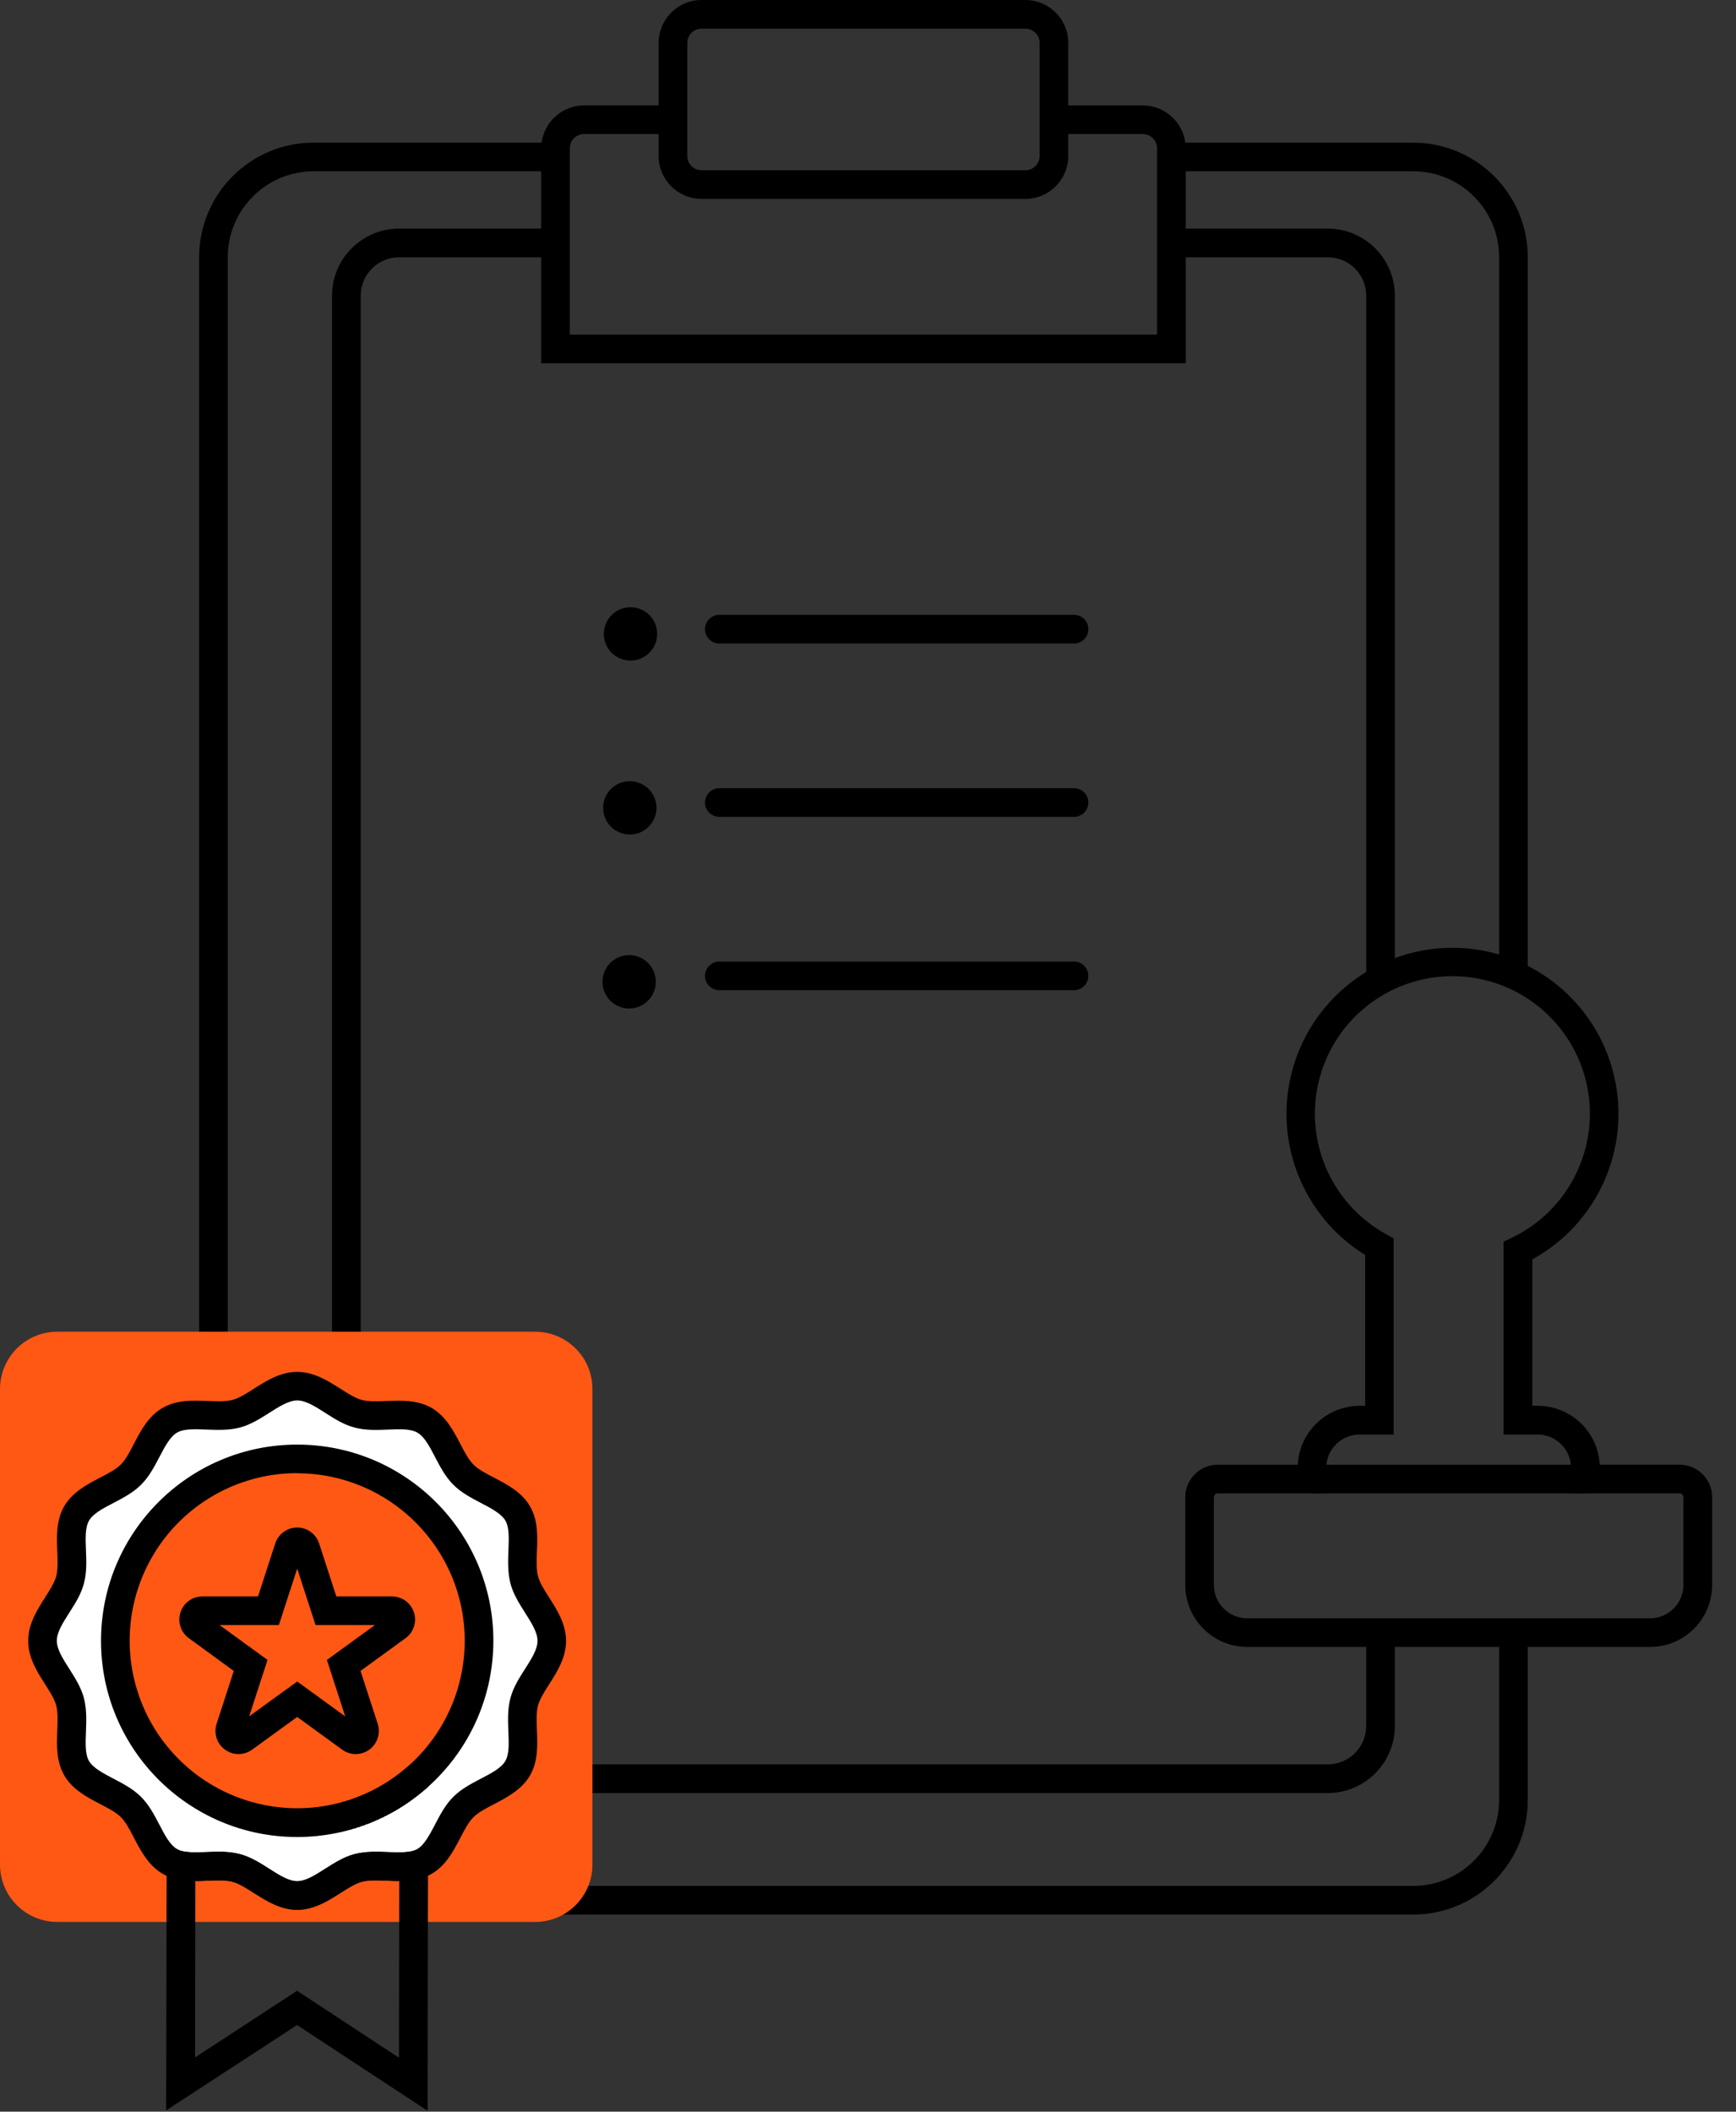 <svg width="74" height="90" viewBox="0 0 74 90" fill="none" xmlns="http://www.w3.org/2000/svg">
<rect x="0" y="0" width="74" height="90" fill="#333333" stroke="none"/>
<g id="process-proposal 1">
<g id="Group">
<path id="Vector" d="M26.967 28.15C27.593 28.1 28.059 27.552 28.009 26.926C27.959 26.3 27.411 25.834 26.785 25.884C26.159 25.934 25.693 26.482 25.743 27.108C25.793 27.734 26.341 28.201 26.967 28.15Z" fill="black"/>
<path id="Vector_2" d="M45.783 27.426H30.663C30.326 27.426 30.053 27.153 30.053 26.816C30.053 26.478 30.326 26.205 30.663 26.205H45.783C46.12 26.205 46.393 26.478 46.393 26.815C46.393 27.153 46.12 27.426 45.783 27.426Z" fill="black"/>
<path id="Vector_3" d="M26.938 35.564C27.564 35.514 28.03 34.966 27.98 34.34C27.93 33.714 27.382 33.248 26.756 33.298C26.13 33.348 25.663 33.896 25.714 34.522C25.764 35.148 26.312 35.614 26.938 35.564Z" fill="black"/>
<path id="Vector_4" d="M45.783 34.814H30.663C30.326 34.814 30.053 34.541 30.053 34.204C30.053 33.866 30.326 33.594 30.663 33.594H45.783C46.12 33.594 46.393 33.866 46.393 34.204C46.393 34.541 46.12 34.814 45.783 34.814Z" fill="black"/>
<path id="Vector_5" d="M26.909 42.978C27.535 42.928 28.002 42.38 27.951 41.754C27.901 41.128 27.353 40.661 26.727 40.712C26.101 40.762 25.635 41.31 25.685 41.936C25.735 42.562 26.283 43.029 26.909 42.978Z" fill="black"/>
<path id="Vector_6" d="M45.783 42.202H30.663C30.326 42.202 30.053 41.929 30.053 41.592C30.053 41.255 30.326 40.982 30.663 40.982H45.783C46.12 40.982 46.393 41.255 46.393 41.592C46.393 41.929 46.12 42.202 45.783 42.202Z" fill="black"/>
<g id="Group_2">
<path id="Vector_7" d="M64.703 60.527H65.123V53.078C64.987 53.159 64.847 53.233 64.703 53.299V60.527ZM58.796 53.138C58.605 53.032 58.419 52.917 58.239 52.792V60.527H58.797V53.137L58.796 53.138Z" fill="black"/>
<path id="Vector_8" d="M63.902 69.582V76.714C63.902 78.737 62.262 80.377 60.239 80.377H13.373C11.35 80.377 9.709 78.737 9.709 76.714V10.964C9.709 8.94 11.349 7.3 13.373 7.3H23.068V9.742H17.013C15.434 9.744 14.155 11.023 14.153 12.602V73.56C14.155 75.138 15.434 76.417 17.012 76.42H56.6C58.178 76.417 59.457 75.138 59.459 73.56V69.583H58.236V73.56C58.236 74.464 57.503 75.197 56.599 75.198H17.013C16.109 75.197 15.377 74.464 15.376 73.56V12.602C15.377 11.699 16.109 10.966 17.013 10.965H23.068V15.483H50.544V10.965H56.6C57.504 10.966 58.236 11.699 58.237 12.602V42.155C58.619 41.89 59.029 41.668 59.459 41.492V12.602C59.457 11.024 58.178 9.746 56.599 9.744H50.544V7.3H60.239C62.262 7.3 63.902 8.94 63.902 10.964V41.318C64.327 41.456 64.736 41.638 65.124 41.861V10.966C65.124 8.268 62.937 6.081 60.239 6.081H50.526C50.404 5.173 49.629 4.495 48.712 4.494H45.537V1.832C45.537 0.82 44.717 0 43.706 0H29.906C28.896 0 28.076 0.82 28.076 1.832V4.492H24.901C23.984 4.492 23.209 5.171 23.087 6.079H13.373C10.675 6.079 8.488 8.266 8.488 10.964V76.714C8.488 79.411 10.675 81.598 13.373 81.598H60.239C62.937 81.598 65.124 79.411 65.124 76.714V69.582H63.902ZM29.296 4.492V1.832C29.296 1.495 29.569 1.222 29.906 1.222H43.706C44.043 1.222 44.316 1.495 44.316 1.832V6.646C44.316 6.983 44.043 7.256 43.706 7.256H29.906C29.569 7.256 29.296 6.983 29.296 6.646V4.49V4.492ZM24.289 6.323C24.289 5.986 24.562 5.713 24.899 5.713H28.075V6.646C28.075 7.657 28.895 8.477 29.906 8.477H43.706C44.717 8.477 45.537 7.657 45.537 6.646V5.713H48.712C49.05 5.713 49.322 5.986 49.322 6.323V14.261H24.29V6.323H24.289Z" fill="black"/>
<path id="Vector_9" d="M70.339 70.193H53.166C51.708 70.191 50.526 69.009 50.524 67.551V63.812C50.525 63.047 51.145 62.427 51.91 62.426H55.32C55.392 61.021 56.552 59.918 57.959 59.916H58.191V53.487C55.473 51.805 54.221 48.509 55.135 45.447C56.05 42.383 58.905 40.314 62.1 40.398C65.296 40.482 68.038 42.698 68.791 45.804C69.544 48.911 68.121 52.136 65.319 53.674V59.915H65.551C66.958 59.917 68.118 61.02 68.19 62.425H71.597C72.362 62.425 72.982 63.045 72.983 63.811V67.551C72.981 69.009 71.799 70.191 70.34 70.193H70.339ZM51.909 63.647C51.817 63.647 51.743 63.721 51.743 63.812V67.552C51.745 68.335 52.38 68.97 53.163 68.972H70.339C71.123 68.97 71.758 68.335 71.759 67.552V63.812C71.759 63.721 71.686 63.647 71.595 63.647H66.966V62.56C66.965 61.776 66.33 61.141 65.546 61.14H64.093V52.92L64.44 52.754C66.882 51.586 68.206 48.897 67.644 46.249C67.082 43.601 64.78 41.682 62.074 41.607C59.368 41.532 56.962 43.319 56.254 45.932C55.544 48.545 56.718 51.303 59.091 52.605L59.407 52.78V61.14H57.954C57.17 61.141 56.535 61.776 56.534 62.56V63.648H51.908L51.909 63.647Z" fill="black"/>
<path id="Vector_10" d="M55.922 62.426H67.577V63.647H55.922V62.426Z" fill="black"/>
</g>
<path id="Vector_11" d="M22.81 56.757H2.444C1.094 56.757 0 57.851 0 59.201V79.469C0 80.819 1.094 81.913 2.444 81.913H22.81C24.16 81.913 25.254 80.819 25.254 79.469V59.201C25.254 57.851 24.16 56.757 22.81 56.757Z" fill="#FE5814"/>
<g id="process-proposal-img-batch">
<path id="Vector_12" d="M23.522 69.931C23.522 68.997 22.578 68.199 22.349 67.339C22.104 66.446 22.521 65.285 22.069 64.504C21.617 63.724 20.395 63.491 19.749 62.849C19.103 62.206 18.884 60.99 18.093 60.529C17.301 60.067 16.15 60.487 15.258 60.249C14.396 60.018 13.598 59.074 12.665 59.074C11.731 59.074 10.932 60.018 10.07 60.247C9.177 60.492 8.016 60.075 7.235 60.527C6.455 60.979 6.222 62.201 5.58 62.847C4.937 63.493 3.72 63.712 3.26 64.503C2.798 65.295 3.218 66.446 2.98 67.338C2.749 68.2 1.805 68.998 1.805 69.931C1.805 70.866 2.749 71.664 2.98 72.525C3.224 73.418 2.807 74.579 3.26 75.359C3.711 76.139 4.934 76.373 5.58 77.015C6.226 77.658 6.444 78.874 7.235 79.335C8.027 79.797 9.178 79.377 10.07 79.615C10.932 79.846 11.73 80.79 12.664 80.79C13.598 80.79 14.396 79.846 15.257 79.615C16.15 79.371 17.311 79.787 18.092 79.335C18.872 78.884 19.105 77.661 19.747 77.015C20.39 76.369 21.607 76.151 22.067 75.359C22.529 74.569 22.109 73.417 22.347 72.525C22.578 71.665 23.522 70.865 23.522 69.931V69.931ZM12.668 77.683C8.388 77.683 4.916 74.213 4.916 69.931C4.916 65.65 8.387 62.179 12.668 62.179C16.95 62.179 20.42 65.65 20.42 69.931C20.416 74.211 16.948 77.679 12.668 77.683Z" fill="white"/>
<path id="Vector_13" d="M12.667 81.397C11.949 81.397 11.348 81.013 10.818 80.677C10.495 80.47 10.188 80.276 9.916 80.203C9.623 80.124 9.248 80.139 8.852 80.155C8.234 80.179 7.533 80.209 6.934 79.862C6.334 79.515 6 78.885 5.713 78.332C5.532 77.984 5.36 77.656 5.153 77.448C4.945 77.238 4.616 77.068 4.268 76.888C3.716 76.598 3.091 76.277 2.739 75.666C2.387 75.056 2.42 74.369 2.442 73.75C2.458 73.353 2.472 72.977 2.395 72.684C2.321 72.41 2.127 72.105 1.921 71.781C1.583 71.251 1.201 70.649 1.201 69.933C1.201 69.216 1.584 68.613 1.921 68.083C2.127 67.76 2.321 67.453 2.395 67.181C2.473 66.888 2.458 66.513 2.442 66.118C2.417 65.5 2.389 64.798 2.735 64.199C3.082 63.599 3.712 63.265 4.265 62.978C4.614 62.798 4.941 62.625 5.15 62.418C5.358 62.21 5.53 61.881 5.71 61.533C5.998 60.981 6.32 60.356 6.931 60.004C7.541 59.653 8.229 59.687 8.847 59.711C9.244 59.727 9.62 59.743 9.913 59.664C10.188 59.591 10.493 59.396 10.818 59.19C11.348 58.853 11.949 58.47 12.666 58.47C13.383 58.47 13.985 58.854 14.515 59.191C14.838 59.398 15.145 59.591 15.417 59.665C15.71 59.743 16.084 59.728 16.481 59.713C17.099 59.687 17.8 59.659 18.399 60.006C18.999 60.353 19.334 60.983 19.62 61.536C19.801 61.884 19.973 62.211 20.181 62.42C20.389 62.629 20.717 62.8 21.065 62.98C21.617 63.269 22.242 63.591 22.594 64.202C22.946 64.812 22.912 65.5 22.887 66.118C22.871 66.515 22.857 66.889 22.935 67.184C23.008 67.457 23.202 67.763 23.409 68.086C23.747 68.616 24.129 69.217 24.129 69.935C24.129 70.653 23.746 71.254 23.409 71.784C23.202 72.107 23.008 72.414 22.935 72.686C22.857 72.979 22.871 73.354 22.887 73.75C22.913 74.368 22.941 75.069 22.594 75.668C22.247 76.268 21.617 76.603 21.064 76.89C20.716 77.07 20.389 77.242 20.18 77.45C19.971 77.658 19.8 77.986 19.62 78.334C19.331 78.886 19.009 79.511 18.398 79.864C17.788 80.214 17.1 80.181 16.482 80.156C16.085 80.14 15.709 80.124 15.416 80.204C15.142 80.277 14.837 80.471 14.514 80.678C13.986 81.013 13.385 81.397 12.667 81.397ZM9.321 78.92C9.628 78.914 9.933 78.948 10.231 79.022C10.686 79.144 11.086 79.399 11.474 79.646C11.901 79.918 12.306 80.176 12.667 80.176C13.029 80.176 13.433 79.918 13.86 79.646C14.247 79.401 14.648 79.144 15.103 79.022C15.577 78.9 16.063 78.914 16.535 78.934C17.03 78.954 17.498 78.973 17.79 78.804C18.082 78.636 18.308 78.212 18.54 77.768C18.756 77.354 18.98 76.925 19.32 76.584C19.66 76.244 20.088 76.021 20.502 75.805C20.947 75.573 21.367 75.355 21.54 75.055C21.714 74.754 21.69 74.293 21.67 73.798C21.651 73.328 21.632 72.841 21.759 72.368C21.886 71.896 22.136 71.514 22.383 71.126C22.655 70.698 22.913 70.294 22.913 69.933C22.913 69.571 22.655 69.167 22.384 68.739C22.14 68.352 21.882 67.952 21.761 67.496C21.639 67.024 21.654 66.536 21.673 66.066C21.693 65.569 21.713 65.102 21.543 64.81C21.375 64.518 20.952 64.292 20.507 64.06C20.093 63.844 19.664 63.62 19.324 63.28C18.983 62.939 18.761 62.512 18.544 62.098C18.313 61.653 18.094 61.233 17.794 61.06C17.494 60.886 17.033 60.91 16.537 60.929C16.067 60.949 15.581 60.968 15.108 60.841C14.636 60.714 14.253 60.464 13.865 60.217C13.438 59.945 13.034 59.687 12.672 59.687C12.311 59.687 11.906 59.943 11.479 60.216C11.091 60.46 10.69 60.718 10.233 60.84C9.777 60.962 9.273 60.947 8.803 60.928C8.306 60.908 7.839 60.888 7.547 61.058C7.255 61.226 7.029 61.649 6.797 62.094C6.581 62.508 6.357 62.936 6.017 63.277C5.676 63.617 5.249 63.84 4.835 64.057C4.39 64.288 3.97 64.507 3.797 64.807C3.623 65.107 3.645 65.571 3.664 66.065C3.683 66.535 3.703 67.021 3.576 67.494C3.449 67.966 3.198 68.349 2.952 68.737C2.679 69.164 2.422 69.569 2.422 69.93C2.422 70.292 2.679 70.696 2.952 71.123C3.196 71.51 3.453 71.911 3.576 72.366C3.698 72.84 3.683 73.327 3.664 73.798C3.644 74.293 3.624 74.761 3.793 75.053C3.961 75.345 4.385 75.571 4.83 75.803C5.244 76.019 5.672 76.243 6.013 76.583C6.353 76.923 6.576 77.351 6.793 77.765C7.024 78.21 7.243 78.63 7.543 78.803C7.843 78.977 8.303 78.953 8.8 78.933C8.973 78.928 9.148 78.92 9.321 78.92V78.92ZM12.668 78.294C8.05 78.294 4.306 74.55 4.306 69.931C4.306 65.313 8.05 61.569 12.668 61.569C17.287 61.569 21.031 65.313 21.031 69.931C21.026 74.548 17.285 78.289 12.668 78.294ZM12.668 62.785C9.78 62.785 7.176 64.525 6.071 67.194C4.965 69.862 5.576 72.934 7.619 74.976C9.661 77.019 12.733 77.63 15.401 76.524C18.07 75.419 19.81 72.814 19.81 69.926C19.802 65.986 16.608 62.796 12.668 62.791V62.785V62.785Z" fill="black"/>
<path id="Vector_14" d="M15.167 74.76C14.959 74.76 14.757 74.694 14.588 74.572L12.668 73.177L10.746 74.571C10.401 74.821 9.936 74.821 9.591 74.571C9.246 74.32 9.101 73.877 9.232 73.471L9.965 71.216L8.05 69.819C7.705 69.569 7.56 69.124 7.693 68.719C7.824 68.313 8.203 68.039 8.629 68.039H10.999L11.732 65.783C11.864 65.378 12.242 65.103 12.668 65.103C13.094 65.103 13.472 65.378 13.604 65.783L14.336 68.039H16.708C17.134 68.039 17.512 68.313 17.644 68.719C17.776 69.124 17.632 69.569 17.287 69.819L15.368 71.214L16.101 73.469C16.198 73.769 16.146 74.097 15.961 74.352C15.776 74.607 15.481 74.758 15.166 74.759L15.167 74.76ZM12.67 71.667L14.716 73.154L13.935 70.747L15.983 69.258H13.45L12.669 66.852L11.887 69.258H9.357L11.403 70.746L10.623 73.148L12.669 71.667H12.67ZM15.476 77.808L15.064 76.659L15.135 76.633L15.559 77.779L15.476 77.808ZM15.295 77.87L14.909 76.711L14.976 76.689L15.373 77.845L15.295 77.87ZM15.903 77.642L15.429 76.516L15.522 76.476L15.777 77.03L16.022 77.589L15.903 77.642ZM15.65 77.744L15.213 76.604L15.403 76.528L15.873 77.655C15.799 77.685 15.726 77.715 15.653 77.743L15.649 77.744H15.65ZM16.077 77.567L15.577 76.452L15.677 76.406L16.194 77.512L16.077 77.567ZM16.242 77.489L15.718 76.39L15.819 76.341L16.361 77.44L16.242 77.489ZM16.723 77.244L16.129 76.176C16.524 75.956 16.897 75.7 17.244 75.409L18.247 74.571V76.158L18.028 76.341C17.622 76.683 17.185 76.985 16.723 77.244V77.244ZM16.571 77.326L15.997 76.246L16.108 76.186L16.699 77.255L16.571 77.326ZM16.411 77.407L15.864 76.316L15.969 76.262L16.536 77.344L16.411 77.407ZM13.303 78.269L13.213 77.052L13.258 77.661L13.215 77.052L13.273 77.66L13.318 78.268L13.303 78.269ZM13.719 78.228L13.565 77.017L13.579 77.014L13.738 78.226L13.653 77.621L13.719 78.228ZM13.506 78.251L13.393 77.036L13.408 77.035L13.532 78.249L13.506 78.251ZM18.226 89.962L12.662 86.307L7.082 89.947L7.105 78.765L7.837 78.913C8.157 78.958 8.482 78.967 8.805 78.94C9.275 78.92 9.761 78.9 10.233 79.028C10.706 79.155 11.088 79.405 11.477 79.652C11.904 79.924 12.308 80.182 12.67 80.182C13.031 80.182 13.435 79.924 13.863 79.652C14.25 79.408 14.65 79.15 15.106 79.028C15.58 78.906 16.066 78.92 16.537 78.94C16.863 78.968 17.19 78.958 17.514 78.912L18.247 78.76L18.226 89.962V89.962ZM12.664 84.847L17.007 87.701L17.018 80.167C16.844 80.167 16.662 80.161 16.486 80.154C16.089 80.138 15.714 80.124 15.42 80.201C15.146 80.275 14.84 80.469 14.517 80.675C13.987 81.013 13.385 81.395 12.668 81.395C11.952 81.395 11.35 81.012 10.82 80.675C10.496 80.469 10.19 80.275 9.917 80.201C9.624 80.123 9.25 80.138 8.853 80.154C8.68 80.161 8.502 80.172 8.326 80.167L8.315 87.687L12.664 84.847V84.847ZM14.924 77.984L14.595 76.808L14.653 76.792L14.993 77.964L14.924 77.984ZM15.111 77.929L14.753 76.761L14.818 76.742L15.185 77.907L15.111 77.929ZM13.946 78.196L13.745 76.991L13.756 76.99L13.946 78.196ZM14.738 78.034L14.434 76.852L14.483 76.838L14.794 78.019L14.738 78.034ZM14.549 78.08L14.272 76.891L14.304 76.883L14.581 78.073L14.549 78.08Z" fill="black"/>
</g>
</g>
</g>
</svg>
